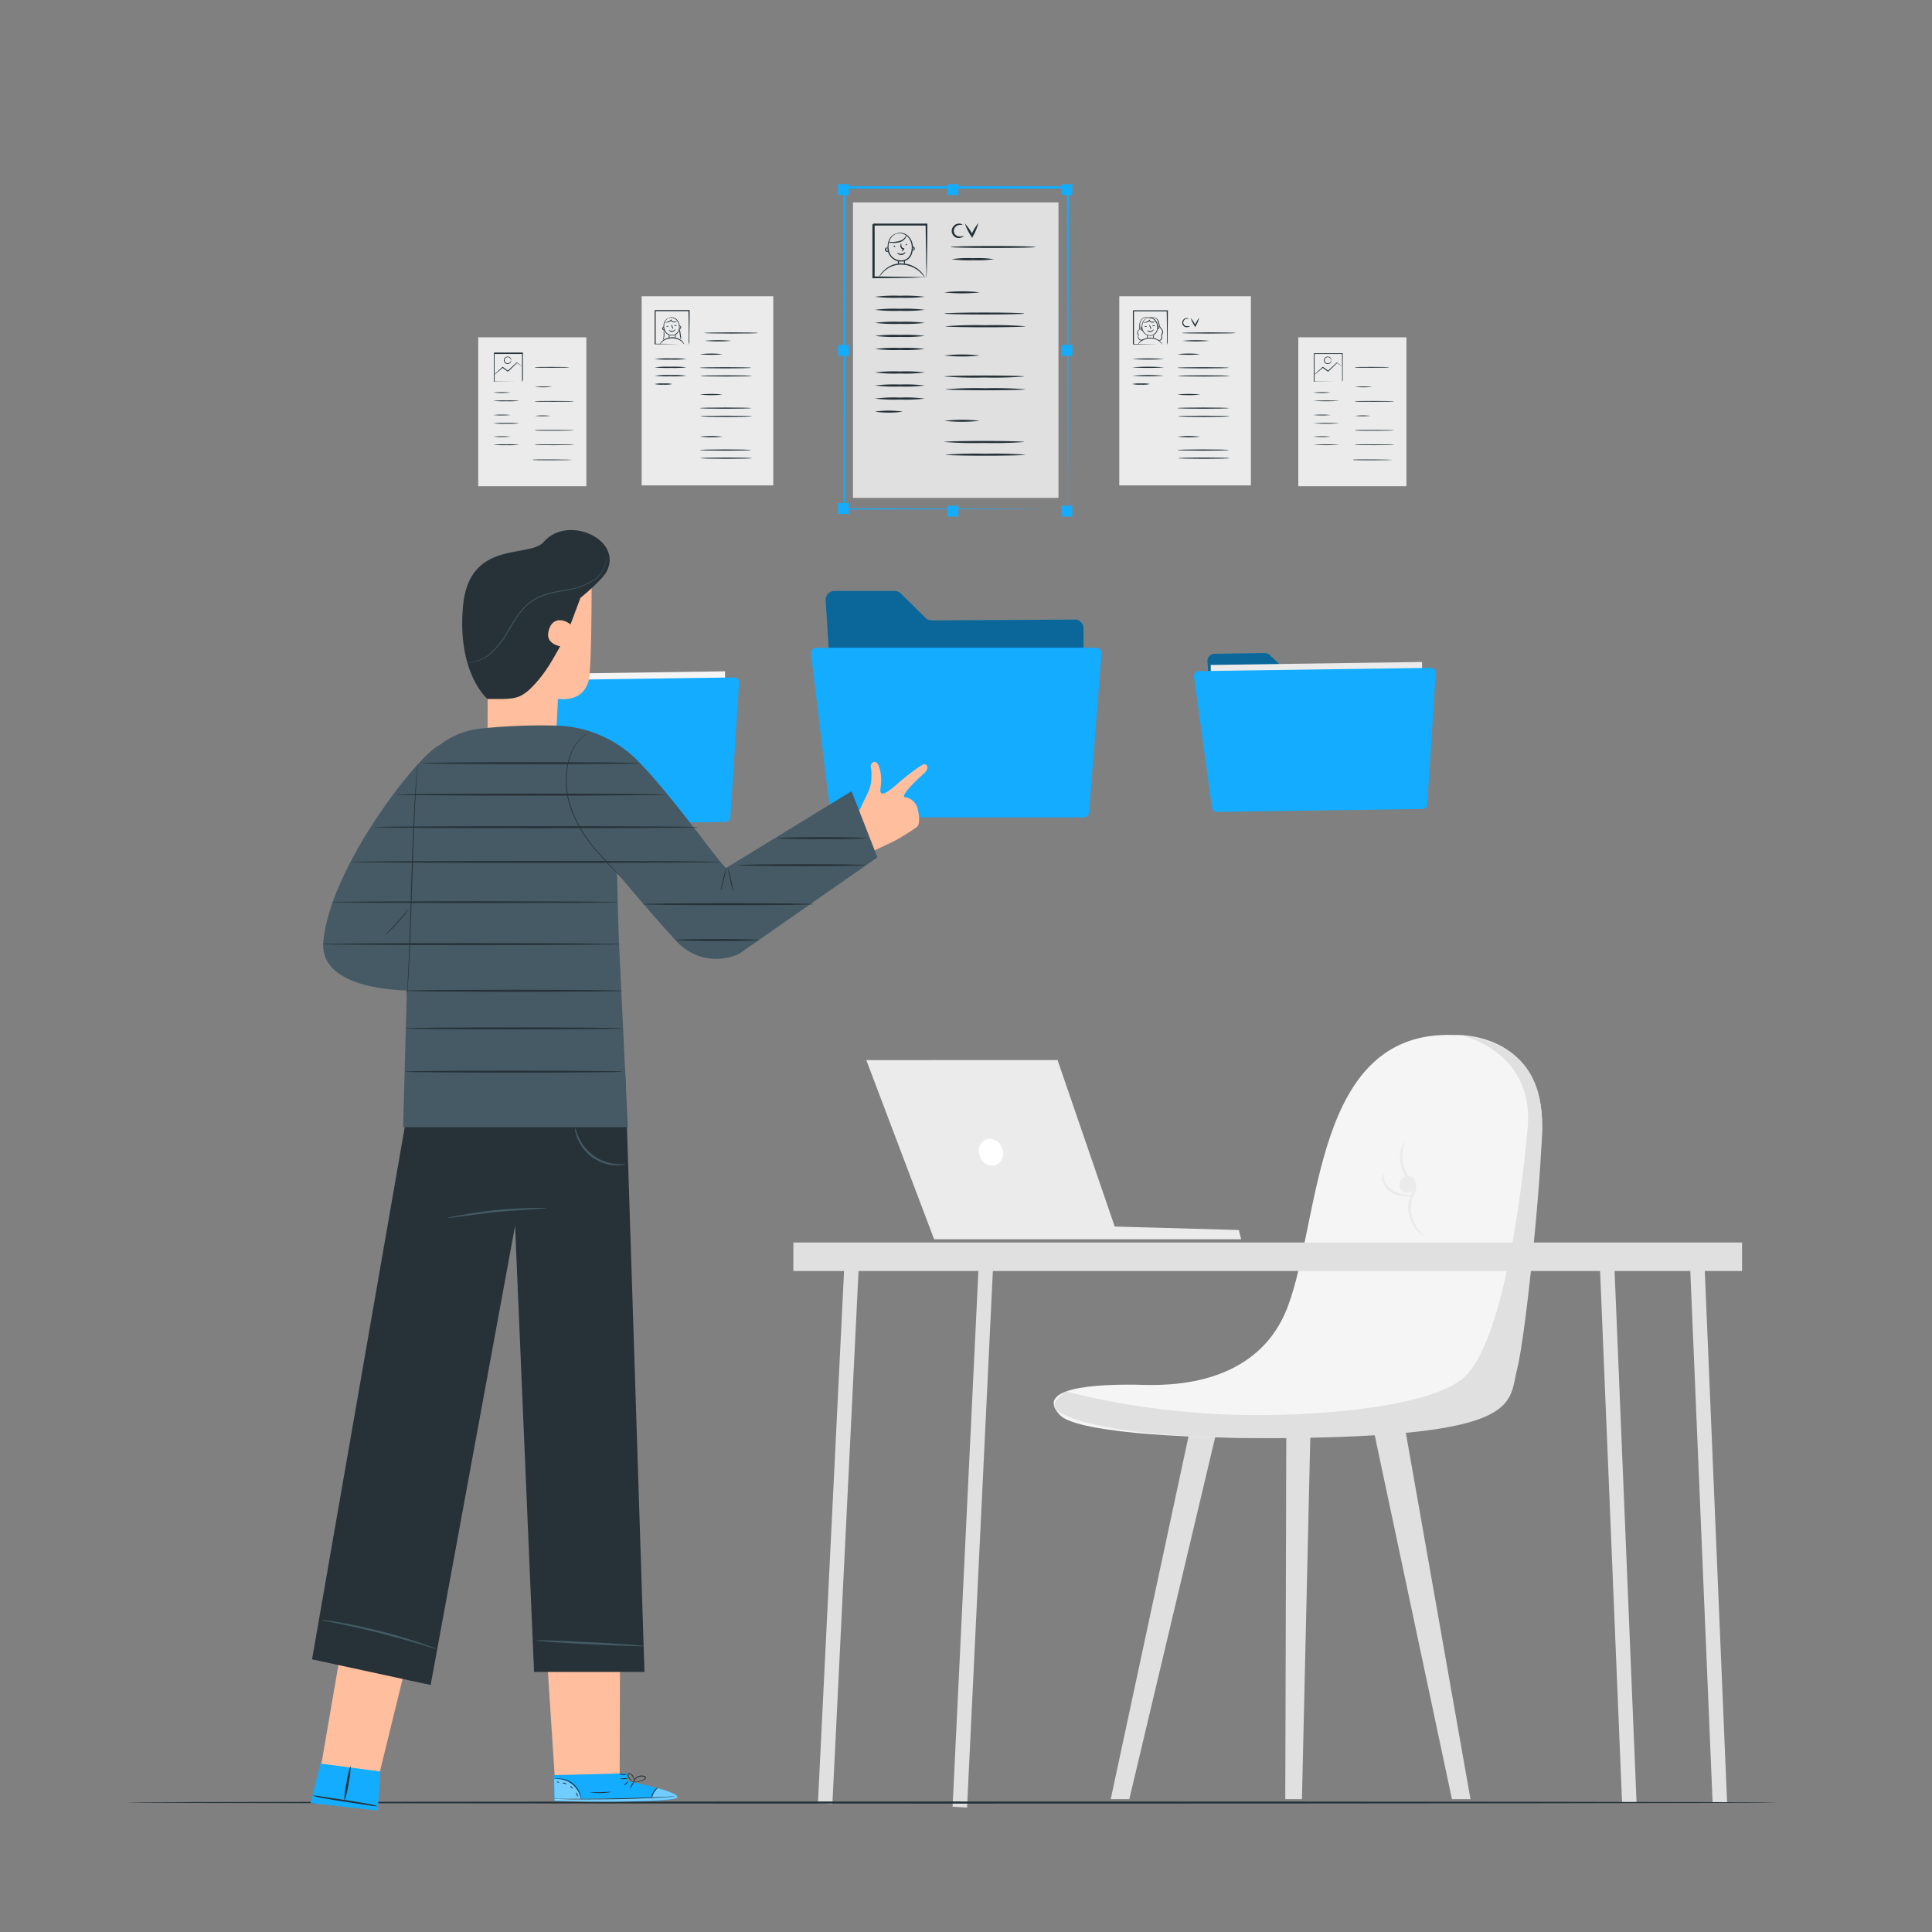 <svg xmlns="http://www.w3.org/2000/svg" viewBox="0 0 500 500"><rect x="0" y="0" width="500" height="500" fill="#808080" stroke="none"/><g id="freepik--background-complete--inject-81"><polygon points="339.2 367.82 336.94 465.63 332.63 465.63 332.9 368.07 339.2 367.82" style="fill:#e0e0e0"></polygon><polygon points="354.78 366.74 375.76 465.63 380.56 465.63 363.11 366.74 354.78 366.74" style="fill:#e0e0e0"></polygon><polygon points="315.47 367.82 292.26 465.63 287.45 465.63 308.51 367.43 315.47 367.82" style="fill:#e0e0e0"></polygon><path d="M376.33,267.86s25.13-1.44,22.62,27.65S395,354,385.66,364.09s-103.41,10.42-111.32,2.16,15.09-7.9,19.4-7.9,30.88,2.51,39.5-20.11S339.7,266.42,376.33,267.86Z" style="fill:#f5f5f5"></path><path d="M377.94,267.87s19.21,3.94,17.42,24.05-6.83,55.3-16.16,64.27-45.92,10.94-65.71,9.7c-23-1.44-37.49-5.81-37.49-5.81s-4.2,2.69-2.93,4.43,12.48,8.72,66.8,7.56,50.54-9.18,52.8-17.93,7-55.43,6.32-65.69S393.17,269.67,377.94,267.87Z" style="fill:#e0e0e0"></path><path d="M362.17,307a2.15,2.15,0,1,0,2.08-2.66A2.43,2.43,0,0,0,362.17,307Z" style="fill:#ebebeb"></path><path d="M363.59,295.25a15.59,15.59,0,0,0-.71,3.87,9.24,9.24,0,0,0,.92,4.08,8.79,8.79,0,0,0,1.37,2,10,10,0,0,1,1,1,2.09,2.09,0,0,1,.36,1.6,19,19,0,0,1-1.07,2.61,8,8,0,0,0-.31,2.42,9,9,0,0,0,1.05,4,15.3,15.3,0,0,0,2.42,3.1s-.37-.13-.92-.57a8.74,8.74,0,0,1-2-2.28,9.16,9.16,0,0,1-1.26-4.28,8.4,8.4,0,0,1,.3-2.67,20.74,20.74,0,0,0,1-2.5c.19-.79-.46-1.36-1.12-2a9,9,0,0,1-1.46-2.24,9.39,9.39,0,0,1-.83-4.38,8.79,8.79,0,0,1,.67-2.92C363.32,295.54,363.55,295.23,363.59,295.25Z" style="fill:#ebebeb"></path><path d="M357.9,303.57c.12,0,0,.63.29,1.52a5.33,5.33,0,0,0,2.09,2.82,8.4,8.4,0,0,0,3.42,1.22c.94.14,1.55.16,1.56.27s-.6.25-1.61.23a6.9,6.9,0,0,1-3.77-1.13,5.09,5.09,0,0,1-2.19-3.3C357.53,304.16,357.82,303.54,357.9,303.57Z" style="fill:#ebebeb"></path><polygon points="419.79 466.5 423.54 466.49 417.61 323.11 413.87 323.31 419.79 466.5" style="fill:#e0e0e0"></polygon><polygon points="211.68 466.66 215.42 466.88 222.46 323.48 218.72 323.25 211.68 466.66" style="fill:#e0e0e0"></polygon><polygon points="246.53 467.57 250.27 467.8 257.12 325.42 253.39 325.19 246.53 467.57" style="fill:#e0e0e0"></polygon><polygon points="443.22 466.49 446.97 466.49 440.96 323.24 437.22 323.44 443.22 466.49" style="fill:#e0e0e0"></polygon><rect x="205.32" y="321.56" width="245.52" height="7.38" style="fill:#e0e0e0"></rect><polygon points="224.2 274.36 241.75 320.72 321.21 320.72 320.62 318.33 288.49 317.43 273.69 274.34 224.2 274.36" style="fill:#ebebeb"></polygon><path d="M259.41,297.49a3.21,3.21,0,0,1-2,4.16,3.48,3.48,0,0,1-3.91-2.73,3.21,3.21,0,0,1,2-4.15A3.46,3.46,0,0,1,259.41,297.49Z" style="fill:#fff"></path></g><g id="freepik--Floor--inject-81"><path d="M460.15,466.49c0,.16-95.65.28-213.61.28s-213.62-.12-213.62-.28,95.62-.27,213.62-.27S460.15,466.34,460.15,466.49Z" style="fill:#263238"></path></g><g id="freepik--Documents--inject-81"><rect x="336" y="87.31" width="27.99" height="38.54" transform="translate(699.99 213.15) rotate(180)" style="fill:#ebebeb"></rect><path d="M359.59,95.07c0,.06-2,.1-4.47.1s-4.48,0-4.48-.1,2-.11,4.48-.11S359.59,95,359.59,95.07Z" style="fill:#263238"></path><path d="M355.12,100.12a22.86,22.86,0,0,1-4.48,0,25.14,25.14,0,0,1,4.48,0Z" style="fill:#263238"></path><path d="M344.35,101.59a25,25,0,0,1-4.47,0,22.76,22.76,0,0,1,4.47,0Z" style="fill:#263238"></path><path d="M346.65,103.74a57.34,57.34,0,0,1-6.77,0,57.34,57.34,0,0,1,6.77,0Z" style="fill:#263238"></path><path d="M344.35,107.41a25,25,0,0,1-4.47,0,22.76,22.76,0,0,1,4.47,0Z" style="fill:#263238"></path><path d="M346.65,109.56a57.34,57.34,0,0,1-6.77,0,52.14,52.14,0,0,1,6.77,0Z" style="fill:#263238"></path><path d="M344.35,113a25,25,0,0,1-4.47,0,22.76,22.76,0,0,1,4.47,0Z" style="fill:#263238"></path><path d="M346.65,115.11a57.34,57.34,0,0,1-6.77,0,57.34,57.34,0,0,1,6.77,0Z" style="fill:#263238"></path><path d="M360.84,103.87c0,.06-2.28.1-5.1.1s-5.1,0-5.1-.1,2.29-.1,5.1-.1S360.84,103.81,360.84,103.87Z" style="fill:#263238"></path><path d="M354.68,107.62a20.45,20.45,0,0,1-4,0,18.6,18.6,0,0,1,4,0Z" style="fill:#263238"></path><path d="M360.84,111.36c0,.06-2.28.11-5.1.11s-5.1,0-5.1-.11,2.29-.1,5.1-.1S360.84,111.31,360.84,111.36Z" style="fill:#263238"></path><path d="M360.84,115.11c0,.06-2.28.1-5.1.1s-5.1,0-5.1-.1,2.29-.1,5.1-.1S360.84,115.05,360.84,115.11Z" style="fill:#263238"></path><path d="M360.31,119c0,.06-2.29.11-5.1.11s-5.1,0-5.1-.11,2.28-.1,5.1-.1S360.31,119,360.31,119Z" style="fill:#263238"></path><path d="M347.35,98.83s0-.19,0-.54,0-.92,0-1.49c0-1.4,0-3.18-.05-5.27l.09.09h-7.3s.19-.2.1-.1h0v3.85c0,1.22,0,2.37,0,3.44l-.09-.09,5.26.05,1.5,0,.54,0a4.79,4.79,0,0,1-.5,0l-1.48,0-5.32,0H340v-.09c0-1.07,0-2.22,0-3.44V91.54h0l.11-.11,7.3,0h.09v.09c0,2.11,0,3.91,0,5.32,0,.57,0,1.05,0,1.48A4.79,4.79,0,0,1,347.35,98.83Z" style="fill:#263238"></path><path d="M347.35,94.81a2.14,2.14,0,0,1-.38-.22l-1-.67h.1l-2.25,2.18-.05,0-.06.06-.07,0-1.37-1h.12l-1.67,1.39a4.38,4.38,0,0,1-.67.5,4,4,0,0,1,.6-.59L342.27,95l.05-.05.07,0,1.37,1h-.13l.05,0c.79-.75,1.53-1.43,2.29-2.14l0,0,.06,0,.95.73A1.58,1.58,0,0,1,347.35,94.81Z" style="fill:#263238"></path><path d="M344.51,93.24a1.11,1.11,0,0,0-.39-.65.8.8,0,0,0-.76-.1.79.79,0,0,0,0,1.49.8.8,0,0,0,.76-.1,1.13,1.13,0,0,0,.39-.64s.12.38-.3.76a1,1,0,0,1-.92.16,1,1,0,0,1-.65-.92,1,1,0,0,1,1.57-.77C344.63,92.85,344.53,93.26,344.51,93.24Z" style="fill:#263238"></path><rect x="123.76" y="87.31" width="27.99" height="38.54" transform="translate(275.51 213.15) rotate(180)" style="fill:#ebebeb"></rect><path d="M147.35,95.07c0,.06-2,.1-4.47.1s-4.48,0-4.48-.1,2-.11,4.48-.11S147.35,95,147.35,95.07Z" style="fill:#263238"></path><path d="M142.88,100.12a22.86,22.86,0,0,1-4.48,0,25.14,25.14,0,0,1,4.48,0Z" style="fill:#263238"></path><path d="M132.11,101.59a25,25,0,0,1-4.47,0,22.76,22.76,0,0,1,4.47,0Z" style="fill:#263238"></path><path d="M134.41,103.74a27.42,27.42,0,0,1-3.38.1,27.53,27.53,0,0,1-3.39-.1,27.53,27.53,0,0,1,3.39-.1A27.42,27.42,0,0,1,134.41,103.74Z" style="fill:#263238"></path><path d="M132.11,107.41a25,25,0,0,1-4.47,0,22.76,22.76,0,0,1,4.47,0Z" style="fill:#263238"></path><path d="M134.41,109.56a27.42,27.42,0,0,1-3.38.1,27.53,27.53,0,0,1-3.39-.1,26.28,26.28,0,0,1,3.39-.11A26.18,26.18,0,0,1,134.41,109.56Z" style="fill:#263238"></path><path d="M132.11,113a25,25,0,0,1-4.47,0,22.76,22.76,0,0,1,4.47,0Z" style="fill:#263238"></path><path d="M134.41,115.11a27.42,27.42,0,0,1-3.38.1,27.53,27.53,0,0,1-3.39-.1A27.53,27.53,0,0,1,131,115,27.42,27.42,0,0,1,134.41,115.11Z" style="fill:#263238"></path><path d="M148.6,103.87c0,.06-2.28.1-5.1.1s-5.1,0-5.1-.1,2.29-.1,5.1-.1S148.6,103.81,148.6,103.87Z" style="fill:#263238"></path><path d="M142.45,107.62a20.55,20.55,0,0,1-4,0,18.69,18.69,0,0,1,4,0Z" style="fill:#263238"></path><path d="M148.6,111.36c0,.06-2.28.11-5.1.11s-5.1,0-5.1-.11,2.29-.1,5.1-.1S148.6,111.31,148.6,111.36Z" style="fill:#263238"></path><path d="M148.6,115.11c0,.06-2.28.1-5.1.1s-5.1,0-5.1-.1,2.29-.1,5.1-.1S148.6,115.05,148.6,115.11Z" style="fill:#263238"></path><path d="M148.07,119c0,.06-2.28.11-5.1.11s-5.1,0-5.1-.11,2.28-.1,5.1-.1S148.07,119,148.07,119Z" style="fill:#263238"></path><path d="M135.11,98.83s0-.19,0-.54,0-.92,0-1.49c0-1.4,0-3.18,0-5.27l.09.09h-7.3l.1-.1h0v3.85c0,1.22,0,2.37,0,3.44l-.09-.09,5.27.05,1.49,0,.54,0a4.55,4.55,0,0,1-.5,0l-1.48,0-5.32,0h-.09v-.09c0-1.07,0-2.22,0-3.44,0-.62,0-1.25,0-1.89v-2h0l.11-.11,7.3,0h.1v.09c0,2.11,0,3.91,0,5.32,0,.57,0,1.05,0,1.48S135.11,98.83,135.11,98.83Z" style="fill:#263238"></path><path d="M135.11,94.81a2.68,2.68,0,0,1-.38-.22l-1-.67h.09l-2.24,2.18-.06,0-.06.06-.07,0-1.37-1h.12l-1.67,1.39a4.38,4.38,0,0,1-.67.5,4.81,4.81,0,0,1,.6-.59L130,95l.05-.05.07,0,1.37,1h-.13l.05,0c.79-.75,1.53-1.43,2.29-2.14l.05,0,.05,0,.95.73A1.58,1.58,0,0,1,135.11,94.81Z" style="fill:#263238"></path><path d="M132.27,93.24a1.11,1.11,0,0,0-.39-.65.8.8,0,0,0-.76-.1.79.79,0,0,0,0,1.49.8.8,0,0,0,.76-.1,1.13,1.13,0,0,0,.39-.64s.13.38-.3.76a1,1,0,0,1-.92.16,1,1,0,0,1-.65-.92,1,1,0,0,1,1.57-.77C132.4,92.85,132.29,93.26,132.27,93.24Z" style="fill:#263238"></path><rect x="216.88" y="47.67" width="2.82" height="2.82" style="fill:#13ACFF"></rect><rect x="216.88" y="89.27" width="2.82" height="2.82" style="fill:#13ACFF"></rect><rect x="274.71" y="89.27" width="2.82" height="2.82" style="fill:#13ACFF"></rect><rect x="216.88" y="130.19" width="2.82" height="2.82" style="fill:#13ACFF"></rect><rect x="245.2" y="47.67" width="2.82" height="2.82" style="fill:#13ACFF"></rect><rect x="245.2" y="130.87" width="2.82" height="2.82" style="fill:#13ACFF"></rect><rect x="274.71" y="47.67" width="2.82" height="2.82" style="fill:#13ACFF"></rect><rect x="274.71" y="130.87" width="2.82" height="2.82" style="fill:#13ACFF"></rect><path d="M276.31,131.77s0-.14,0-.4l0-1.18c0-1.05,0-2.58,0-4.56,0-4,0-9.78-.07-17.12,0-14.65-.07-35.42-.12-59.94l.24.24-57.82,0h0l.26-.26c0,31.24,0,60.1-.05,83.2l-.21-.2,42,.1,11.65.06,3.07,0,1.06,0-1,0-3,0-11.61.05-42.17.11h-.21v-.22c0-23.1,0-52-.05-83.2v-.26h.26l57.82,0h.24v.24c-.05,24.58-.09,45.4-.12,60.1,0,7.31-.05,13.09-.06,17.06,0,2,0,3.47,0,4.51v1.15C276.32,131.65,276.31,131.77,276.31,131.77Z" style="fill:#13ACFF"></path><rect x="220.75" y="52.39" width="53.18" height="76.45" style="fill:#e0e0e0"></rect><path d="M253.56,75.66a40.65,40.65,0,0,1-9.18,0,40.65,40.65,0,0,1,9.18,0Z" style="fill:#263238"></path><path d="M239.34,76.8a40.76,40.76,0,0,1-6.45.26,40.76,40.76,0,0,1-6.45-.26,40.76,40.76,0,0,1,6.45-.26A40.76,40.76,0,0,1,239.34,76.8Z" style="fill:#263238"></path><path d="M239.34,80.18a40.76,40.76,0,0,1-6.45.26,40.76,40.76,0,0,1-6.45-.26,39.38,39.38,0,0,1,6.45-.26A39.38,39.38,0,0,1,239.34,80.18Z" style="fill:#263238"></path><path d="M239.34,83.55a39.38,39.38,0,0,1-6.45.26,39.38,39.38,0,0,1-6.45-.26,40.76,40.76,0,0,1,6.45-.26A40.76,40.76,0,0,1,239.34,83.55Z" style="fill:#263238"></path><path d="M239.34,86.93a40.76,40.76,0,0,1-6.45.26,40.76,40.76,0,0,1-6.45-.26,40.76,40.76,0,0,1,6.45-.26A40.76,40.76,0,0,1,239.34,86.93Z" style="fill:#263238"></path><path d="M239.34,90.31a40.76,40.76,0,0,1-6.45.26,40.76,40.76,0,0,1-6.45-.26,39.38,39.38,0,0,1,6.45-.26A39.38,39.38,0,0,1,239.34,90.31Z" style="fill:#263238"></path><path d="M239.34,96.39a38.66,38.66,0,0,1-6.45.27,38.66,38.66,0,0,1-6.45-.27,40.76,40.76,0,0,1,6.45-.26A40.76,40.76,0,0,1,239.34,96.39Z" style="fill:#263238"></path><path d="M239.34,99.77a39.38,39.38,0,0,1-6.45.26,39.38,39.38,0,0,1-6.45-.26,40.76,40.76,0,0,1,6.45-.26A40.76,40.76,0,0,1,239.34,99.77Z" style="fill:#263238"></path><path d="M239.34,103.15a40.76,40.76,0,0,1-6.45.26,40.76,40.76,0,0,1-6.45-.26,40.76,40.76,0,0,1,6.45-.26A40.76,40.76,0,0,1,239.34,103.15Z" style="fill:#263238"></path><path d="M233.61,106.53a24.85,24.85,0,0,1-7.17,0,24.85,24.85,0,0,1,7.17,0Z" style="fill:#263238"></path><path d="M265.1,81.14c0,.14-4.64.26-10.36.26s-10.36-.12-10.36-.26,4.63-.26,10.36-.26S265.1,81,265.1,81.14Z" style="fill:#263238"></path><path d="M265.39,84.44c0,.14-4.64.26-10.36.26s-10.36-.12-10.36-.26A99.35,99.35,0,0,1,255,84.17,99.35,99.35,0,0,1,265.39,84.44Z" style="fill:#263238"></path><path d="M253.56,92a40.65,40.65,0,0,1-9.18,0,40.65,40.65,0,0,1,9.18,0Z" style="fill:#263238"></path><path d="M265.1,97.44a101.2,101.2,0,0,1-10.36.26,101,101,0,0,1-10.36-.26c0-.14,4.63-.26,10.36-.26S265.1,97.3,265.1,97.44Z" style="fill:#263238"></path><path d="M265.39,100.74c0,.14-4.64.26-10.36.26s-10.36-.12-10.36-.26a101.2,101.2,0,0,1,10.36-.26A101.2,101.2,0,0,1,265.39,100.74Z" style="fill:#263238"></path><path d="M253.56,108.9a40.65,40.65,0,0,1-9.18,0,40.65,40.65,0,0,1,9.18,0Z" style="fill:#263238"></path><path d="M265.1,114.38a101.2,101.2,0,0,1-10.36.26,101,101,0,0,1-10.36-.26c0-.14,4.63-.26,10.36-.26S265.1,114.24,265.1,114.38Z" style="fill:#263238"></path><path d="M265.39,117.68c0,.14-4.64.26-10.36.26s-10.36-.12-10.36-.26a101.2,101.2,0,0,1,10.36-.26A101.2,101.2,0,0,1,265.39,117.68Z" style="fill:#263238"></path><path d="M239.73,71.79a6.93,6.93,0,0,1,0-1c0-.72,0-1.65-.06-2.81,0-2.45-.07-5.82-.12-9.84l.23.23-13.67,0,.25-.25h0v7.2c0,2.29,0,4.45,0,6.45l-.23-.23,9.84.12,2.81.06a6.93,6.93,0,0,1,1,.05,9.12,9.12,0,0,1-.94,0L236,71.9l-10,.11h-.22v-.22c0-2,0-4.16,0-6.45V61.8c0-.6,0-1.21,0-1.83V58.14h0l.27-.27,13.67,0H240v.22c0,4.08-.08,7.5-.11,10,0,1.13-.05,2.05-.06,2.75A9.12,9.12,0,0,1,239.73,71.79Z" style="fill:#263238"></path><path d="M268,63.92c0,.15-4.91.26-11,.26s-11-.11-11-.26,4.91-.26,11-.26S268,63.78,268,63.92Z" style="fill:#263238"></path><path d="M257.24,67.08a29.53,29.53,0,0,1-5.48.26,29.44,29.44,0,0,1-5.48-.26,28.44,28.44,0,0,1,5.48-.26A28.53,28.53,0,0,1,257.24,67.08Z" style="fill:#263238"></path><path d="M249.45,61.13s-.33.3-1,.44a1.77,1.77,0,0,1-1.28-.23,1.88,1.88,0,0,1-.86-1.36,2,2,0,0,1,.52-1.52,1.86,1.86,0,0,1,1.16-.58c.76-.07,1.14.25,1.1.3s-.43-.08-1,.06a1.64,1.64,0,0,0-.87.54,1.53,1.53,0,0,0-.36,1.14,1.43,1.43,0,0,0,.61,1,1.55,1.55,0,0,0,1,.27C249,61.17,249.43,61.05,249.45,61.13Z" style="fill:#263238"></path><path d="M253.19,57.72a12.93,12.93,0,0,1-1.38,3.41h0l-.22.45-.24-.42a13.23,13.23,0,0,1-1.64-3.3,12.93,12.93,0,0,1,2.08,3l-.46,0h0A13.8,13.8,0,0,1,253.19,57.72Z" style="fill:#263238"></path><path d="M239.29,71.79a8.75,8.75,0,0,0-1.38-1.55,7.4,7.4,0,0,0-4.55-1.76,6.42,6.42,0,0,0-4.52,1.7,13.18,13.18,0,0,0-1.36,1.58,2,2,0,0,1,.24-.52,6.21,6.21,0,0,1,1-1.22,6.36,6.36,0,0,1,4.69-1.85,7.11,7.11,0,0,1,4.68,1.91,6,6,0,0,1,1,1.19A1.33,1.33,0,0,1,239.29,71.79Z" style="fill:#263238"></path><path d="M231.74,60.6a1.63,1.63,0,0,1,.81-.33,3,3,0,0,1,2.28.62,4,4,0,0,1,1.42,3.18,4.53,4.53,0,0,1-.45,2.07A2.71,2.71,0,0,1,234,67.57a3.33,3.33,0,0,1-2.27-.18A3.63,3.63,0,0,1,230.19,66a3.38,3.38,0,0,1-.5-1.85,5.54,5.54,0,0,1,.24-1.64,3,3,0,0,1,1.46-1.86,2.27,2.27,0,0,1,.83-.26s-.3.09-.77.37a2.94,2.94,0,0,0-1.31,1.81,4.3,4.3,0,0,0,.29,3.28A3.19,3.19,0,0,0,234,67.27,2.42,2.42,0,0,0,235.53,66a4.41,4.41,0,0,0,.43-1.93,3.85,3.85,0,0,0-1.27-3,3,3,0,0,0-2.13-.67A4.19,4.19,0,0,0,231.74,60.6Z" style="fill:#263238"></path><path d="M234.55,63.13a.17.17,0,0,1,.15.18.18.18,0,0,1-.16.18.16.16,0,0,1-.15-.18A.17.17,0,0,1,234.55,63.13Z" style="fill:#263238"></path><path d="M231.5,63.56a.16.16,0,0,1,.15.18c0,.11-.07.19-.16.18a.18.18,0,0,1,0-.36Z" style="fill:#263238"></path><path d="M229.88,62.69a2.41,2.41,0,0,1,.81-.07,7.76,7.76,0,0,0,1.89-.21,2.79,2.79,0,0,0,1.57-.91c.28-.38.34-.7.39-.69s.06.34-.2.81a2.7,2.7,0,0,1-1.68,1.09,5.89,5.89,0,0,1-2,.13A1.88,1.88,0,0,1,229.88,62.69Z" style="fill:#263238"></path><path d="M229.89,65.14s-.11.09-.31.07a.67.67,0,0,1-.56-.53.54.54,0,0,1,.12-.46.48.48,0,0,1,.36-.15c.23,0,.3.17.26.18s-.12,0-.24,0a.28.28,0,0,0-.19.34C229.4,65,229.91,65.05,229.89,65.14Z" style="fill:#263238"></path><path d="M236.23,64.83c0-.07.28-.25.22-.54S236,64,236,63.91s.07-.12.24-.11a.55.55,0,0,1,.49.42.56.56,0,0,1-.25.6C236.35,64.9,236.23,64.87,236.23,64.83Z" style="fill:#263238"></path><path d="M234.31,65.22s0,.18-.16.36a1.19,1.19,0,0,1-.85.42,1.23,1.23,0,0,1-.91-.3c-.18-.16-.23-.31-.2-.33s.46.36,1.09.32S234.24,65.17,234.31,65.22Z" style="fill:#263238"></path><path d="M233.29,65c0-.06.33-.21.43-.63l.15.19a.64.64,0,0,1-.52-.17,1,1,0,0,1-.3-1c0-.24.11-.37.15-.37s.05.16.07.38a1,1,0,0,0,.28.71.46.46,0,0,0,.29.12h.23l-.07.19C233.78,65,233.28,65.07,233.29,65Z" style="fill:#263238"></path><path d="M232.55,68.36c-.09,0-.17-.18-.19-.42s0-.43.13-.44.17.18.19.42S232.63,68.35,232.55,68.36Z" style="fill:#263238"></path><path d="M234.09,68.24c-.08,0-.17-.18-.18-.42s0-.44.13-.44.17.18.18.42S234.18,68.23,234.09,68.24Z" style="fill:#263238"></path><rect x="289.67" y="76.66" width="34.06" height="48.96" style="fill:#ebebeb"></rect><path d="M310.6,91.67a27.09,27.09,0,0,1-5.88,0,27.09,27.09,0,0,1,5.88,0Z" style="fill:#263238"></path><path d="M301.27,92.9a53.38,53.38,0,0,1-8.26,0,56.93,56.93,0,0,1,8.26,0Z" style="fill:#263238"></path><path d="M301.27,95.07a56.93,56.93,0,0,1-8.26,0,53.38,53.38,0,0,1,8.26,0Z" style="fill:#263238"></path><path d="M301.27,97.23a53.38,53.38,0,0,1-8.26,0,53.38,53.38,0,0,1,8.26,0Z" style="fill:#263238"></path><path d="M297.6,99.39a8.23,8.23,0,0,1-2.29.16,8.33,8.33,0,0,1-2.3-.16,9.1,9.1,0,0,1,2.3-.15A9,9,0,0,1,297.6,99.39Z" style="fill:#263238"></path><path d="M318,95.18c0,.09-3,.16-6.63.16s-6.64-.07-6.64-.16,3-.16,6.64-.16S318,95.09,318,95.18Z" style="fill:#263238"></path><path d="M318.18,97.29c0,.09-3,.16-6.63.16s-6.64-.07-6.64-.16,3-.16,6.64-.16S318.18,97.2,318.18,97.29Z" style="fill:#263238"></path><path d="M310.6,102.11a27.09,27.09,0,0,1-5.88,0,27.09,27.09,0,0,1,5.88,0Z" style="fill:#263238"></path><path d="M318,105.62c0,.09-3,.16-6.63.16s-6.64-.07-6.64-.16,3-.15,6.64-.15S318,105.54,318,105.62Z" style="fill:#263238"></path><path d="M318.18,107.73c0,.09-3,.16-6.63.16s-6.64-.07-6.64-.16,3-.15,6.64-.15S318.18,107.65,318.18,107.73Z" style="fill:#263238"></path><path d="M310.6,113a27.09,27.09,0,0,1-5.88,0,27.09,27.09,0,0,1,5.88,0Z" style="fill:#263238"></path><path d="M318,116.47c0,.09-3,.16-6.63.16s-6.64-.07-6.64-.16,3-.16,6.64-.16S318,116.38,318,116.47Z" style="fill:#263238"></path><path d="M318.18,118.58c0,.09-3,.16-6.63.16s-6.64-.07-6.64-.16,3-.16,6.64-.16S318.18,118.49,318.18,118.58Z" style="fill:#263238"></path><path d="M319.82,86.18c0,.08-3.14.15-7,.15s-7-.07-7-.15,3.14-.16,7-.16S319.82,86.09,319.82,86.18Z" style="fill:#263238"></path><path d="M313,88.2a41.14,41.14,0,0,1-7,0,38.58,38.58,0,0,1,7,0Z" style="fill:#263238"></path><path d="M308,84.39s-.22.18-.67.28a1.18,1.18,0,0,1-.81-.15,1.21,1.21,0,0,1-.55-.87A1.24,1.24,0,0,1,307,82.31c.48,0,.73.16.7.19s-.27-.06-.66,0a1,1,0,0,0-.8,1.09,1,1,0,0,0,.4.66,1.07,1.07,0,0,0,.63.17C307.69,84.42,308,84.34,308,84.39Z" style="fill:#263238"></path><path d="M310.37,82.21a9.5,9.5,0,0,1-.9,2.17h0l-.14.27-.14-.25a9.05,9.05,0,0,1-1.06-2.11,8.92,8.92,0,0,1,1.33,2l-.28,0h0A8.94,8.94,0,0,1,310.37,82.21Z" style="fill:#263238"></path><path d="M302,89.19a6.13,6.13,0,0,1,0-.66c0-.49,0-1.09,0-1.79,0-1.63,0-3.78-.07-6.31l.13.14-8.75,0s.29-.3.15-.16h0v4.61c0,1.46,0,2.85,0,4.13l-.13-.14,6.3.07,1.8,0,.65,0a4.35,4.35,0,0,1-.6,0l-1.76,0-6.39.06h-.14v-.14c0-1.28,0-2.67,0-4.13,0-.74,0-1.49,0-2.27V80.45h0c-.14.14.19-.19.16-.15l8.75,0h.14v.13c0,2.57-.05,4.74-.07,6.39,0,.7,0,1.28,0,1.77A4.35,4.35,0,0,1,302,89.19Z" style="fill:#263238"></path><path d="M296.77,82.4a1.17,1.17,0,0,1,.52-.21,2,2,0,0,1,1.46.39,2.57,2.57,0,0,1,.91,2,2.74,2.74,0,0,1-.28,1.32,1.77,1.77,0,0,1-1.13.92,2.25,2.25,0,0,1-2.48-1,2.21,2.21,0,0,1-.31-1.19,3.8,3.8,0,0,1,.15-1,1.92,1.92,0,0,1,.94-1.19,1.48,1.48,0,0,1,.53-.17s-.19.07-.49.24a1.91,1.91,0,0,0-.84,1.16,2.75,2.75,0,0,0,.19,2.1,2,2,0,0,0,2.25.92,1.94,1.94,0,0,0,1.28-2,2.45,2.45,0,0,0-.81-1.93,1.88,1.88,0,0,0-1.36-.43A3.4,3.4,0,0,0,296.77,82.4Z" style="fill:#263238"></path><path d="M299.54,85.14s.3-.15.29-.45-.38-.35-.38-.39.08-.08.22,0a.47.47,0,0,1,.09.88C299.63,85.2,299.53,85.17,299.54,85.14Z" style="fill:#263238"></path><path d="M295.55,84.65s-.27.21-.19.5.44.26.45.3-.06.09-.21.09a.48.48,0,0,1-.44-.32.5.5,0,0,1,.17-.53C295.45,84.61,295.55,84.62,295.55,84.65Z" style="fill:#263238"></path><path d="M298.57,85.26c.06,0-.15.55-.79.64a.83.83,0,0,1-.91-.43,2,2,0,0,0,.89.22C298.27,85.63,298.52,85.22,298.57,85.26Z" style="fill:#263238"></path><path d="M299,83.18s-.14.15-.45.27a1.06,1.06,0,0,1-.6,0,.72.72,0,0,1-.54-.54l.18.06,0,0a1.92,1.92,0,0,1-1.19.54c-.34,0-.54,0-.53-.07a2.56,2.56,0,0,0,1.57-.62l0,0,.15-.15,0,.2a.55.55,0,0,0,.38.39,1.1,1.1,0,0,0,.51,0C298.77,83.23,299,83.15,299,83.18Z" style="fill:#263238"></path><path d="M300.84,89.19a7.69,7.69,0,0,0-.76-.81,3.67,3.67,0,0,0-2.46-.77,4,4,0,0,0-2.45.85,5.06,5.06,0,0,0-.73.83s0-.11.11-.28a3,3,0,0,1,.52-.66,3.89,3.89,0,0,1,2.54-.95,3.61,3.61,0,0,1,2.57.87,2.89,2.89,0,0,1,.53.64A.78.78,0,0,1,300.84,89.19Z" style="fill:#263238"></path><path d="M297.66,85.14s.09-.11.17-.26V85a.89.89,0,0,1-.21-.28c-.19-.34-.15-.67-.09-.67s.11.28.27.57c.05.1.11.19.16.27l0,.06,0,0C297.83,85.16,297.67,85.18,297.66,85.14Z" style="fill:#263238"></path><path d="M298.85,84.37c-.05,0-.17,0-.29,0s-.21.11-.27.09,0-.25.24-.3S298.9,84.35,298.85,84.37Z" style="fill:#263238"></path><path d="M296.78,84.57s-.15,0-.28,0-.24,0-.28,0,.07-.19.28-.19S296.82,84.53,296.78,84.57Z" style="fill:#263238"></path><path d="M296.22,87.76a2.58,2.58,0,0,1-.72.36.79.79,0,0,1-.58-.14,1,1,0,0,1-.41-.6.76.76,0,0,1,0-.42c.05-.13.08-.21,0-.31a.83.83,0,0,1-.14-.89c.16-.32.46-.47.49-.74s0-.6,0-.91a2.56,2.56,0,0,1,.19-.88,1.88,1.88,0,0,1,1-1.06,1.36,1.36,0,0,1,1.34,0,1.94,1.94,0,0,0-1.28.08,1.81,1.81,0,0,0-.92,1,2.32,2.32,0,0,0-.15.8c0,.29.08.58,0,.94s-.42.56-.52.79a.69.69,0,0,0,.12.72.47.47,0,0,1,0,.46.54.54,0,0,0,0,.33.91.91,0,0,0,.34.51.75.75,0,0,0,.86,0A1,1,0,0,1,296.22,87.76Z" style="fill:#263238"></path><path d="M299.57,88a2,2,0,0,1,.34,0,.59.59,0,0,0,.62-.5,1,1,0,0,0,0-.61.59.59,0,0,1,.08-.41.91.91,0,0,0,.14-.34,1,1,0,0,0-.11-.73c-.13-.23-.35-.44-.52-.72a12.79,12.79,0,0,1-.52-1.66,1.38,1.38,0,0,0-1-.8,9.47,9.47,0,0,0-1.28-.09,3,3,0,0,1,1.32,0,1.52,1.52,0,0,1,1.14.86c.24.51.24,1.13.53,1.63.14.25.37.46.52.73a1.14,1.14,0,0,1,.12.88c-.07.3-.3.47-.23.67a1.13,1.13,0,0,1,0,.68.89.89,0,0,1-.34.47.58.58,0,0,1-.43.07A.77.77,0,0,1,299.57,88Z" style="fill:#263238"></path><path d="M297,87.64s-.12-.2-.15-.47,0-.49.06-.49.12.2.15.47S297,87.63,297,87.64Z" style="fill:#263238"></path><path d="M298.62,86.62c.05,0,.07.22,0,.48s-.12.46-.18.45-.07-.22,0-.48S298.56,86.61,298.62,86.62Z" style="fill:#263238"></path><rect x="166.06" y="76.66" width="34.06" height="48.96" style="fill:#ebebeb"></rect><path d="M187,91.67a27.09,27.09,0,0,1-5.88,0,27.09,27.09,0,0,1,5.88,0Z" style="fill:#263238"></path><path d="M177.66,92.9a26.56,26.56,0,0,1-4.13.16,26.56,26.56,0,0,1-4.13-.16,29.07,29.07,0,0,1,4.13-.15A29.07,29.07,0,0,1,177.66,92.9Z" style="fill:#263238"></path><path d="M177.66,95.07a29.07,29.07,0,0,1-4.13.15,29.07,29.07,0,0,1-4.13-.15,26.56,26.56,0,0,1,4.13-.16A26.56,26.56,0,0,1,177.66,95.07Z" style="fill:#263238"></path><path d="M177.66,97.23a26.56,26.56,0,0,1-4.13.16,26.56,26.56,0,0,1-4.13-.16,26.56,26.56,0,0,1,4.13-.16A26.56,26.56,0,0,1,177.66,97.23Z" style="fill:#263238"></path><path d="M174,99.39a8.23,8.23,0,0,1-2.29.16,8.33,8.33,0,0,1-2.3-.16,9.1,9.1,0,0,1,2.3-.15A9,9,0,0,1,174,99.39Z" style="fill:#263238"></path><path d="M194.38,95.18c0,.09-3,.16-6.63.16s-6.64-.07-6.64-.16,3-.16,6.64-.16S194.38,95.09,194.38,95.18Z" style="fill:#263238"></path><path d="M194.57,97.29c0,.09-3,.16-6.64.16s-6.63-.07-6.63-.16,3-.16,6.63-.16S194.57,97.2,194.57,97.29Z" style="fill:#263238"></path><path d="M187,102.11a27.09,27.09,0,0,1-5.88,0,27.09,27.09,0,0,1,5.88,0Z" style="fill:#263238"></path><path d="M194.38,105.62c0,.09-3,.16-6.63.16s-6.64-.07-6.64-.16,3-.15,6.64-.15S194.38,105.54,194.38,105.62Z" style="fill:#263238"></path><path d="M194.57,107.73c0,.09-3,.16-6.64.16s-6.63-.07-6.63-.16,3-.15,6.63-.15S194.57,107.65,194.57,107.73Z" style="fill:#263238"></path><path d="M187,113a27.09,27.09,0,0,1-5.88,0,27.09,27.09,0,0,1,5.88,0Z" style="fill:#263238"></path><path d="M194.38,116.47c0,.09-3,.16-6.63.16s-6.64-.07-6.64-.16,3-.16,6.64-.16S194.38,116.38,194.38,116.47Z" style="fill:#263238"></path><path d="M194.57,118.58c0,.09-3,.16-6.64.16s-6.63-.07-6.63-.16,3-.16,6.63-.16S194.57,118.49,194.57,118.58Z" style="fill:#263238"></path><path d="M196.21,86.18c0,.08-3.14.15-7,.15s-7-.07-7-.15,3.15-.16,7-.16S196.21,86.09,196.21,86.18Z" style="fill:#263238"></path><path d="M189.35,88.2a41.14,41.14,0,0,1-7,0,38.58,38.58,0,0,1,7,0Z" style="fill:#263238"></path><path d="M178.23,89.14a6.13,6.13,0,0,1,0-.66c0-.49,0-1.09,0-1.79,0-1.63,0-3.78-.07-6.31l.13.14-8.76,0,.16-.16h0v2.34c0,.78,0,1.53,0,2.27,0,1.46,0,2.85,0,4.13l-.14-.14,6.31.07,1.79,0,.66,0a4.35,4.35,0,0,1-.6,0l-1.76,0-6.4.07h-.13v-.14c0-1.28,0-2.67,0-4.13V80.4h0c-.14.14.19-.19.15-.16l8.76,0h.14v.13c0,2.57-.05,4.74-.07,6.39,0,.7,0,1.28,0,1.77A4.35,4.35,0,0,1,178.23,89.14Z" style="fill:#263238"></path><path d="M173,82.35a1,1,0,0,1,.52-.21,2,2,0,0,1,1.46.39,2.59,2.59,0,0,1,.91,2,2.87,2.87,0,0,1-.28,1.33,1.77,1.77,0,0,1-1.14.92,2.23,2.23,0,0,1-2.47-1,2.13,2.13,0,0,1-.31-1.19,3.46,3.46,0,0,1,.15-1,1.92,1.92,0,0,1,.94-1.19,1.48,1.48,0,0,1,.53-.17s-.19.06-.49.24A1.88,1.88,0,0,0,172,83.6a2.71,2.71,0,0,0,.19,2.1,2,2,0,0,0,2.25.92,1.94,1.94,0,0,0,1.28-2,2.45,2.45,0,0,0-.81-1.93,1.88,1.88,0,0,0-1.36-.43A3.4,3.4,0,0,0,173,82.35Z" style="fill:#263238"></path><path d="M175.78,85.09s.31-.15.3-.45-.38-.35-.38-.39.08-.08.22,0a.49.49,0,0,1,.36.42.46.46,0,0,1-.27.47C175.87,85.15,175.78,85.12,175.78,85.09Z" style="fill:#263238"></path><path d="M171.8,84.6s-.27.21-.19.5.44.26.45.3-.06.09-.21.09a.47.47,0,0,1-.27-.85C171.7,84.56,171.79,84.57,171.8,84.6Z" style="fill:#263238"></path><path d="M174.81,85.21c.07,0-.14.54-.78.64s-1-.42-.91-.43a2,2,0,0,0,.89.22C174.52,85.58,174.77,85.17,174.81,85.21Z" style="fill:#263238"></path><path d="M175.21,83.13s-.14.15-.45.26a1,1,0,0,1-.6,0,.71.71,0,0,1-.54-.54l.18.06,0,0a1.86,1.86,0,0,1-1.18.55c-.34,0-.54,0-.53-.07a2.56,2.56,0,0,0,1.57-.62l0,0,.15-.15,0,.2a.54.54,0,0,0,.38.39,1,1,0,0,0,.51,0C175,83.18,175.2,83.1,175.21,83.13Z" style="fill:#263238"></path><path d="M177.09,89.14a9.32,9.32,0,0,0-.76-.81,3.69,3.69,0,0,0-2.46-.77,4,4,0,0,0-2.45.85,6.34,6.34,0,0,0-.74.83.85.85,0,0,1,.12-.28,2.57,2.57,0,0,1,.52-.66,3.89,3.89,0,0,1,2.54-1,3.59,3.59,0,0,1,2.56.87,2.71,2.71,0,0,1,.54.64A.78.78,0,0,1,177.09,89.14Z" style="fill:#263238"></path><path d="M173.91,85.09s.09-.11.17-.26v.11a1.26,1.26,0,0,1-.2-.28c-.19-.35-.15-.67-.09-.67s.11.28.27.57c.05.1.11.19.16.27l.05.06-.05,0C174.08,85.11,173.92,85.12,173.91,85.09Z" style="fill:#263238"></path><path d="M175.09,84.32s-.16,0-.28,0-.22.11-.27.09,0-.25.24-.3S175.15,84.3,175.09,84.32Z" style="fill:#263238"></path><path d="M173,84.52s-.15,0-.28,0-.25,0-.28,0,.07-.19.28-.19S173.07,84.47,173,84.52Z" style="fill:#263238"></path><path d="M173.21,87.59c-.05,0-.12-.2-.15-.47s0-.49.06-.49.12.2.15.46S173.27,87.58,173.21,87.59Z" style="fill:#263238"></path><path d="M174.87,86.57s.07.22,0,.48-.12.46-.18.45-.07-.22,0-.48S174.81,86.56,174.87,86.57Z" style="fill:#263238"></path><path d="M171.62,88.18c-.06,0,.09-.61.13-1.36s0-1.35,0-1.36a3.7,3.7,0,0,1-.16,2.72Z" style="fill:#263238"></path><path d="M176.24,88a6.27,6.27,0,0,1-.31-1.49,5.33,5.33,0,0,1-.11-1.51,5.49,5.49,0,0,1,.32,1.48A5.6,5.6,0,0,1,176.24,88Z" style="fill:#263238"></path></g><g id="freepik--Folder--inject-81"><path d="M213.68,155.31l2.06,33.42a2.27,2.27,0,0,0,2.26,2.12h60.17a2.26,2.26,0,0,0,2.25-2.26v-26a2.25,2.25,0,0,0-2.27-2.25l-37,.23a2.24,2.24,0,0,1-1.6-.65l-6.43-6.33a2.24,2.24,0,0,0-1.59-.65h-15.6A2.26,2.26,0,0,0,213.68,155.31Z" style="fill:#13ACFF"></path><path d="M213.68,155.31l2.06,33.42a2.27,2.27,0,0,0,2.26,2.12h60.17a2.26,2.26,0,0,0,2.25-2.26v-26a2.25,2.25,0,0,0-2.27-2.25l-37,.23a2.24,2.24,0,0,1-1.6-.65l-6.43-6.33a2.24,2.24,0,0,0-1.59-.65h-15.6A2.26,2.26,0,0,0,213.68,155.31Z" style="opacity:0.4"></path><path d="M209.88,169.28l5,41a1.46,1.46,0,0,0,1.44,1.27h64.07a1.45,1.45,0,0,0,1.45-1.34l3.22-41a1.45,1.45,0,0,0-1.44-1.57H211.32A1.45,1.45,0,0,0,209.88,169.28Z" style="fill:#13ACFF"></path><path d="M130.77,173.65l2.16,28.43a1.93,1.93,0,0,0,1.94,1.78l51.24-.73a1.92,1.92,0,0,0,1.9-1.94L187.69,179a1.9,1.9,0,0,0-2-1.89l-31.51.64a1.93,1.93,0,0,1-1.37-.53l-5.55-5.32a1.89,1.89,0,0,0-1.36-.53l-13.28.19A1.92,1.92,0,0,0,130.77,173.65Z" style="fill:#13ACFF"></path><rect x="131.87" y="174.13" width="55.99" height="33.46" transform="translate(-2.68 2.28) rotate(-0.81)" style="fill:#f5f5f5"></rect><path d="M127.22,177.59,132,212.42a1.25,1.25,0,0,0,1.24,1.07l54.56-.78a1.23,1.23,0,0,0,1.22-1.15l2.25-34.93a1.23,1.23,0,0,0-1.25-1.31l-61.58.87A1.24,1.24,0,0,0,127.22,177.59Z" style="fill:#13ACFF"></path><path d="M312.49,171.23,314.6,199a1.86,1.86,0,0,0,1.9,1.73l50.05-.7a1.88,1.88,0,0,0,1.85-1.91l-.3-21.65a1.89,1.89,0,0,0-1.92-1.85l-30.78.63a1.9,1.9,0,0,1-1.34-.52l-5.42-5.19a1.88,1.88,0,0,0-1.33-.53l-13,.19A1.87,1.87,0,0,0,312.49,171.23Z" style="fill:#13ACFF"></path><path d="M312.49,171.23,314.6,199a1.86,1.86,0,0,0,1.9,1.73l50.05-.7a1.88,1.88,0,0,0,1.85-1.91l-.3-21.65a1.89,1.89,0,0,0-1.92-1.85l-30.78.63a1.9,1.9,0,0,1-1.34-.52l-5.42-5.19a1.88,1.88,0,0,0-1.33-.53l-13,.19A1.87,1.87,0,0,0,312.49,171.23Z" style="opacity:0.4"></path><rect x="313.56" y="171.7" width="54.7" height="32.68" transform="translate(-2.63 4.84) rotate(-0.81)" style="fill:#ebebeb"></rect><path d="M309,175.08l4.66,34a1.21,1.21,0,0,0,1.22,1.05l53.29-.76a1.2,1.2,0,0,0,1.19-1.13l2.2-34.11a1.2,1.2,0,0,0-1.22-1.29l-60.16.85A1.21,1.21,0,0,0,309,175.08Z" style="fill:#13ACFF"></path></g><g id="freepik--Character--inject-81"><path d="M231.38,217.69,226,220.24l-4.93-7.74,2.88-6c.28-.56.57-1.18.88-1.89a8,8,0,0,0,.63-2.63,12.68,12.68,0,0,0-.08-3.36c-.27-1,.79-1.82,1.5-1.24s1.52,3.31,1,6.61,3.3-.2,4.72-1.45,6-4.9,6.7-4.76c1.05.21,1,1.41-.42,2.62s-5.53,5.16-4.86,5.89h0a4,4,0,0,1,3.5,3.13c.37,1.62.66,3.86-.25,4.6A53.55,53.55,0,0,1,231.38,217.69Z" style="fill:#ffbe9d"></path><path d="M126.31,148.72,126.18,190l17.71.85.51-10s6.29,1.25,7.92-4.6c1-3.73.77-32.57.77-32.57Z" style="fill:#ffbe9d"></path><path d="M157.09,147.72c-1.19,2.46-6.87,7-6.87,7l-2.57,6.87c-2.22-1.74-5.22-1.64-5.78,2.27-.41,2.83,3.11,3.41,3.11,3.41-2,3.48-3.44,6.3-6.42,9.62-3.23,3.59-5,3.95-8.54,4h-3.86s-7.9-6.6-6.34-24,17.19-12.31,20.92-16.66C146.82,133.16,161.08,139.48,157.09,147.72Z" style="fill:#263238"></path><path d="M120.7,171.43h.49a8.35,8.35,0,0,0,1.4-.16,10.05,10.05,0,0,0,4.53-2.41,25.18,25.18,0,0,0,4.59-6.15c1.5-2.46,3.14-5.36,6-7.31a14.38,14.38,0,0,1,4.53-1.93c1.54-.4,3.05-.64,4.47-.92a16.79,16.79,0,0,0,7.15-2.67,7.73,7.73,0,0,0,2.9-4.17,6.73,6.73,0,0,0,.16-1.89s0,.17.05.49a5.43,5.43,0,0,1-.14,1.42,7.71,7.71,0,0,1-2.88,4.27,16.88,16.88,0,0,1-7.2,2.74c-2.82.58-6.12,1-8.92,2.83s-4.41,4.78-5.92,7.24a25,25,0,0,1-4.65,6.16,10,10,0,0,1-4.61,2.38A5.8,5.8,0,0,1,120.7,171.43Z" style="fill:#455a64"></path><path d="M136.46,351.12l7.2,110.13,16.71-1.85S160.78,352,160,352.1,136.46,351.12,136.46,351.12Z" style="fill:#ffbe9d"></path><polygon points="101.42 350.46 82.63 459.64 97.48 461.9 123.51 355.65 101.42 350.46" style="fill:#ffbe9d"></polygon><polygon points="106.97 281.85 81.33 429.04 111.05 435.48 133.61 312.79 138.66 432.16 166.26 432.16 161.3 277.34 106.97 281.85" style="fill:#263238"></polygon><path d="M111.45,436.08l-30.69-6.65.08-.47,25.7-147.58.39,0,54.86-4.55v.52l5,155.34h-28.6l0-.47L133.3,317.25Zm-29.54-7.43,28.74,6.23,23.27-126.55,5.22,123.33h26.61l-4.93-153.78-53.43,4.43Z" style="fill:#263238"></path><path d="M141.45,312.64a4.38,4.38,0,0,1-1,.14l-2.75.21c-2.33.16-5.55.32-9.09.67s-6.72.82-9,1.12l-2.74.34a3.45,3.45,0,0,1-1,.05,4.11,4.11,0,0,1,1-.25c.64-.13,1.57-.31,2.72-.51,2.31-.39,5.49-.92,9.05-1.27s6.79-.45,9.12-.52c1.17,0,2.11,0,2.77,0A3.37,3.37,0,0,1,141.45,312.64Z" style="fill:#455a64"></path><path d="M161.88,301.3a1.89,1.89,0,0,1-.69.19,9.62,9.62,0,0,1-1.93.09,11.13,11.13,0,0,1-9.87-7.09,9.17,9.17,0,0,1-.53-1.86,1.76,1.76,0,0,1,0-.71c.09,0,.25,1,.91,2.42a11.66,11.66,0,0,0,9.56,6.87C160.87,301.38,161.86,301.21,161.88,301.3Z" style="fill:#455a64"></path><path d="M166.65,426c0,.14-6.24-.06-13.92-.45s-13.91-.82-13.9-1,6.24.06,13.93.45S166.66,425.85,166.65,426Z" style="fill:#455a64"></path><path d="M112.9,426.73a5.74,5.74,0,0,1-1.18-.29l-3.16-.95c-2.67-.8-6.36-1.86-10.48-2.9s-7.88-1.85-10.6-2.41l-3.24-.67a5,5,0,0,1-1.17-.3,6.8,6.8,0,0,1,1.21.1c.77.1,1.89.27,3.26.5,2.75.47,6.54,1.23,10.67,2.27s7.82,2.17,10.46,3.06c1.32.44,2.39.82,3.11,1.11A6.2,6.2,0,0,1,112.9,426.73Z" style="fill:#455a64"></path><path d="M104.33,291.72h58.15l-2.25-47c-.37-9.24-.32-10.34-.55-18.86,0,0,8.69,10.49,15.51,17.85a13.92,13.92,0,0,0,16.15,3.1l35.73-24.93-6.69-17.11-32.47,19.87c-1.49-.92-14.13-18.95-22.86-27.75A30.88,30.88,0,0,0,144,187.78a152.76,152.76,0,0,0-19.72.79,20.62,20.62,0,0,0-18.36,18.81c-.64,7.54-.13,16.3-.13,31.19Z" style="fill:#455a64"></path><path d="M113.68,192.88c-5.48,2.43-28.38,31.77-30,50.82-1.21,14.21,26.43,12.66,26.43,12.66s1.88-58.28,1.06-57.45" style="fill:#455a64"></path><path d="M108.08,197.85s0,.21,0,.61-.09,1-.14,1.74c-.12,1.51-.28,3.71-.42,6.42-.31,5.42-.57,12.92-.83,21.21s-.49,15.79-.77,21.21c-.13,2.72-.27,4.91-.38,6.43q-.09,1.07-.15,1.74c0,.4-.06.61-.06.61s0-.21,0-.61.06-1,.1-1.75c.08-1.58.19-3.76.32-6.42.24-5.43.45-12.93.71-21.22s.54-15.79.89-21.21c.17-2.71.34-4.9.49-6.42.07-.71.13-1.28.17-1.74S108.08,197.85,108.08,197.85Z" style="fill:#263238"></path><path d="M105.82,235.24a8,8,0,0,1-.78,1.09c-.52.65-1.25,1.54-2.1,2.47s-1.65,1.76-2.25,2.33a7.13,7.13,0,0,1-1,.89,10.11,10.11,0,0,1,.9-1c.58-.6,1.36-1.43,2.21-2.37s1.59-1.8,2.13-2.42A9.82,9.82,0,0,1,105.82,235.24Z" style="fill:#263238"></path><path d="M186.57,230.42a3.4,3.4,0,0,1,.12-.84c.1-.52.26-1.23.44-2s.36-1.49.5-2a4.23,4.23,0,0,1,.26-.81,3.4,3.4,0,0,1-.12.85c-.1.51-.25,1.22-.44,2s-.35,1.48-.49,2A3.19,3.19,0,0,1,186.57,230.42Z" style="fill:#263238"></path><path d="M189.83,230.92a25.41,25.41,0,0,1-.84-3.21,28.12,28.12,0,0,1-.64-3.26,26,26,0,0,1,.84,3.21A28.12,28.12,0,0,1,189.83,230.92Z" style="fill:#263238"></path><path d="M161.19,227.37l-.33-.3-.94-.91c-.8-.79-2-1.94-3.36-3.41a55,55,0,0,1-4.56-5.44,31.3,31.3,0,0,1-4.15-7.63,21.43,21.43,0,0,1-1.37-8.56,17.61,17.61,0,0,1,1.54-6.91,10.14,10.14,0,0,1,3-3.69,9.8,9.8,0,0,1,1.09-.72,4.28,4.28,0,0,1,.4-.21s-.55.3-1.44,1a10.29,10.29,0,0,0-2.92,3.7,17.83,17.83,0,0,0-1.49,6.85,21.24,21.24,0,0,0,1.38,8.48c2.14,5.8,5.93,10.08,8.62,13,1.37,1.48,2.52,2.64,3.31,3.45l.91.94C161.09,227.25,161.19,227.37,161.19,227.37Z" style="fill:#263238"></path><path d="M165.34,197.51c0,.14-12.56.26-28.06.26s-28.06-.12-28.06-.26,12.56-.26,28.06-.26S165.34,197.36,165.34,197.51Z" style="fill:#263238"></path><path d="M172.25,205.65c0,.14-15.62.26-34.88.26s-34.89-.12-34.89-.26,15.62-.26,34.89-.26S172.25,205.5,172.25,205.65Z" style="fill:#263238"></path><path d="M180.82,214.07c0,.15-18.8.26-42,.26s-42-.11-42-.26,18.79-.26,42-.26S180.82,213.93,180.82,214.07Z" style="fill:#263238"></path><path d="M186.71,223.06c0,.14-21.5.26-48,.26s-48-.12-48-.26,21.49-.26,48-.26S186.71,222.91,186.71,223.06Z" style="fill:#263238"></path><path d="M159.87,233.45a6.42,6.42,0,0,1-.76.05l-2.15.05-7.92.08-26.15.08-26.15-.08-7.92-.08-2.15-.05a6.42,6.42,0,0,1-.76-.05,3.75,3.75,0,0,1,.76-.06l2.15,0,7.92-.08,26.15-.08,26.15.08,7.92.08,2.15,0A3.75,3.75,0,0,1,159.87,233.45Z" style="fill:#263238"></path><path d="M210.58,234c0,.14-9.93.26-22.18.26s-22.18-.12-22.18-.26,9.93-.26,22.18-.26S210.58,233.86,210.58,234Z" style="fill:#263238"></path><path d="M196.42,243.27c0,.15-4.82.26-10.75.26s-10.75-.11-10.75-.26,4.81-.26,10.75-.26S196.42,243.13,196.42,243.27Z" style="fill:#263238"></path><path d="M224.06,223.9c0,.14-7.36.26-16.43.26s-16.43-.12-16.43-.26,7.36-.26,16.43-.26S224.06,223.75,224.06,223.9Z" style="fill:#263238"></path><path d="M160.55,244.33c0,.14-17.31.26-38.65.26s-38.65-.12-38.65-.26,17.3-.26,38.65-.26S160.55,244.19,160.55,244.33Z" style="fill:#263238"></path><path d="M161.19,256.41c0,.15-12.62.26-28.18.26s-28.19-.11-28.19-.26,12.62-.26,28.19-.26S161.19,256.27,161.19,256.41Z" style="fill:#263238"></path><path d="M161.19,266.15c0,.14-12.62.26-28.18.26s-28.19-.12-28.19-.26,12.62-.26,28.19-.26S161.19,266,161.19,266.15Z" style="fill:#263238"></path><path d="M161.19,277.34c0,.14-12.62.26-28.18.26s-28.19-.12-28.19-.26,12.62-.26,28.19-.26S161.19,277.19,161.19,277.34Z" style="fill:#263238"></path><path d="M224.2,216.91c0,.14-5.15.26-11.51.26s-11.51-.12-11.51-.26,5.15-.26,11.51-.26S224.2,216.77,224.2,216.91Z" style="fill:#263238"></path><polygon points="82.91 456.41 80.39 466.63 97.77 468.59 98.4 458.46 82.91 456.41" style="fill:#13ACFF"></polygon><path d="M90.76,456.91a21.5,21.5,0,0,1-.57,4.7,21.93,21.93,0,0,1-1.09,4.61,21.5,21.5,0,0,1,.57-4.69A22.13,22.13,0,0,1,90.76,456.91Z" style="fill:#263238"></path><path d="M97.84,467.47a14.3,14.3,0,0,1-2.52-.28l-6-.89c-2.35-.36-4.48-.72-6-1a12.15,12.15,0,0,1-2.45-.62,13.78,13.78,0,0,1,2.52.29l6,.89c2.35.35,4.48.71,6,1A12.15,12.15,0,0,1,97.84,467.47Z" style="fill:#263238"></path><path d="M162.4,460.93l-.06-2-19,.47.12,6.64,1.17.05c5.22.17,26.52.5,30-.63C178.51,464.18,162.4,460.93,162.4,460.93Z" style="fill:#13ACFF"></path><g style="opacity:0.4"><path d="M150.35,465.72a6.48,6.48,0,0,0-2.5-4,6.34,6.34,0,0,0-4.44-1.28l.12,5.28Z" style="fill:#fff"></path></g><g style="opacity:0.4"><path d="M170.28,462.8s5.65,1.5,5,2.44-22.22,1.41-31.74.79l0-.43,25.13-.33S169.18,462.87,170.28,462.8Z" style="fill:#fff"></path></g><path d="M143.24,465.6l.32,0,.93,0,3.44.08c2.89,0,6.9,0,11.32-.05s8.43-.27,11.32-.43L174,465l.93-.08.32,0h-.33l-.93,0-3.43.14c-2.89.13-6.89.27-11.31.37s-8.42.11-11.32.11h-4.37A2,2,0,0,0,143.24,465.6Z" style="fill:#263238"></path><path d="M168.66,465.56a8,8,0,0,1,.61-1.65,7.51,7.51,0,0,1,1.14-1.34,2.51,2.51,0,0,0-1.34,1.22A2.62,2.62,0,0,0,168.66,465.56Z" style="fill:#263238"></path><path d="M163,462.86c.05,0,.31-.3.57-.74a2.06,2.06,0,0,0,.39-.85c-.06,0-.32.29-.58.73S163,462.83,163,462.86Z" style="fill:#263238"></path><path d="M161.49,462.08c0,.05.34-.15.66-.45s.54-.58.49-.63-.33.16-.65.46S161.45,462,161.49,462.08Z" style="fill:#263238"></path><path d="M160.49,460.33a2.39,2.39,0,0,0,1,.1c.55,0,1-.06,1-.13a2.27,2.27,0,0,0-1-.1C160.93,460.21,160.48,460.26,160.49,460.33Z" style="fill:#263238"></path><path d="M160.13,459.08a2.82,2.82,0,0,0,2.23.12,5.69,5.69,0,0,0-1.12-.06A5.1,5.1,0,0,0,160.13,459.08Z" style="fill:#263238"></path><path d="M163.64,461.2a3.66,3.66,0,0,0,1.21,0,7.2,7.2,0,0,0,1.29-.31,3.78,3.78,0,0,0,.73-.32.63.63,0,0,0,.29-.38.48.48,0,0,0-.19-.48,2.25,2.25,0,0,0-3.12,1.53c0,.2,0,.32,0,.32a3.28,3.28,0,0,1,.53-1,2.18,2.18,0,0,1,1-.7,1.92,1.92,0,0,1,1.45.07c.19.14.12.37-.09.5a3.79,3.79,0,0,1-.68.3,9,9,0,0,1-1.24.36C164.1,461.15,163.64,461.16,163.64,461.2Z" style="fill:#263238"></path><path d="M164,461.25a1.2,1.2,0,0,0,.13-.84,2.05,2.05,0,0,0-.35-.88,1.23,1.23,0,0,0-1-.6.49.49,0,0,0-.36.57,1.46,1.46,0,0,0,.22.54,3.79,3.79,0,0,0,.59.72c.39.36.69.5.7.47s-.24-.21-.59-.58a4.48,4.48,0,0,1-.52-.72c-.17-.25-.3-.71,0-.77s.62.26.81.49a2.22,2.22,0,0,1,.36.79A4.17,4.17,0,0,1,164,461.25Z" style="fill:#263238"></path><path d="M143.51,460.43s.54-.06,1.39,0a6,6,0,0,1,3.07,1.18,6.14,6.14,0,0,1,2,2.65c.31.8.35,1.34.39,1.34a1.12,1.12,0,0,0,0-.38,4.5,4.5,0,0,0-.23-1,5.71,5.71,0,0,0-5.17-3.93,4.41,4.41,0,0,0-1,0A1.37,1.37,0,0,0,143.51,460.43Z" style="fill:#263238"></path><path d="M152.68,463.83a15.07,15.07,0,0,0,5.52-.07c0-.06-1.24,0-2.76.06S152.69,463.77,152.68,463.83Z" style="fill:#263238"></path><path d="M149,463.91c-.05,0,.1.26.23.54s.21.53.28.52.09-.3-.07-.62S149,463.86,149,463.91Z" style="fill:#263238"></path><path d="M147.55,462.2c0,.05.09.24.29.44s.39.31.44.27-.09-.24-.29-.44S147.6,462.16,147.55,462.2Z" style="fill:#263238"></path><path d="M145.54,461.46c0,.06.27.05.55.14s.48.24.53.19-.12-.3-.46-.4S145.52,461.4,145.54,461.46Z" style="fill:#263238"></path><path d="M144.12,461.11c0,.06.08.16.24.21s.31.06.33,0-.09-.15-.25-.21S144.14,461.05,144.12,461.11Z" style="fill:#263238"></path></g></svg>